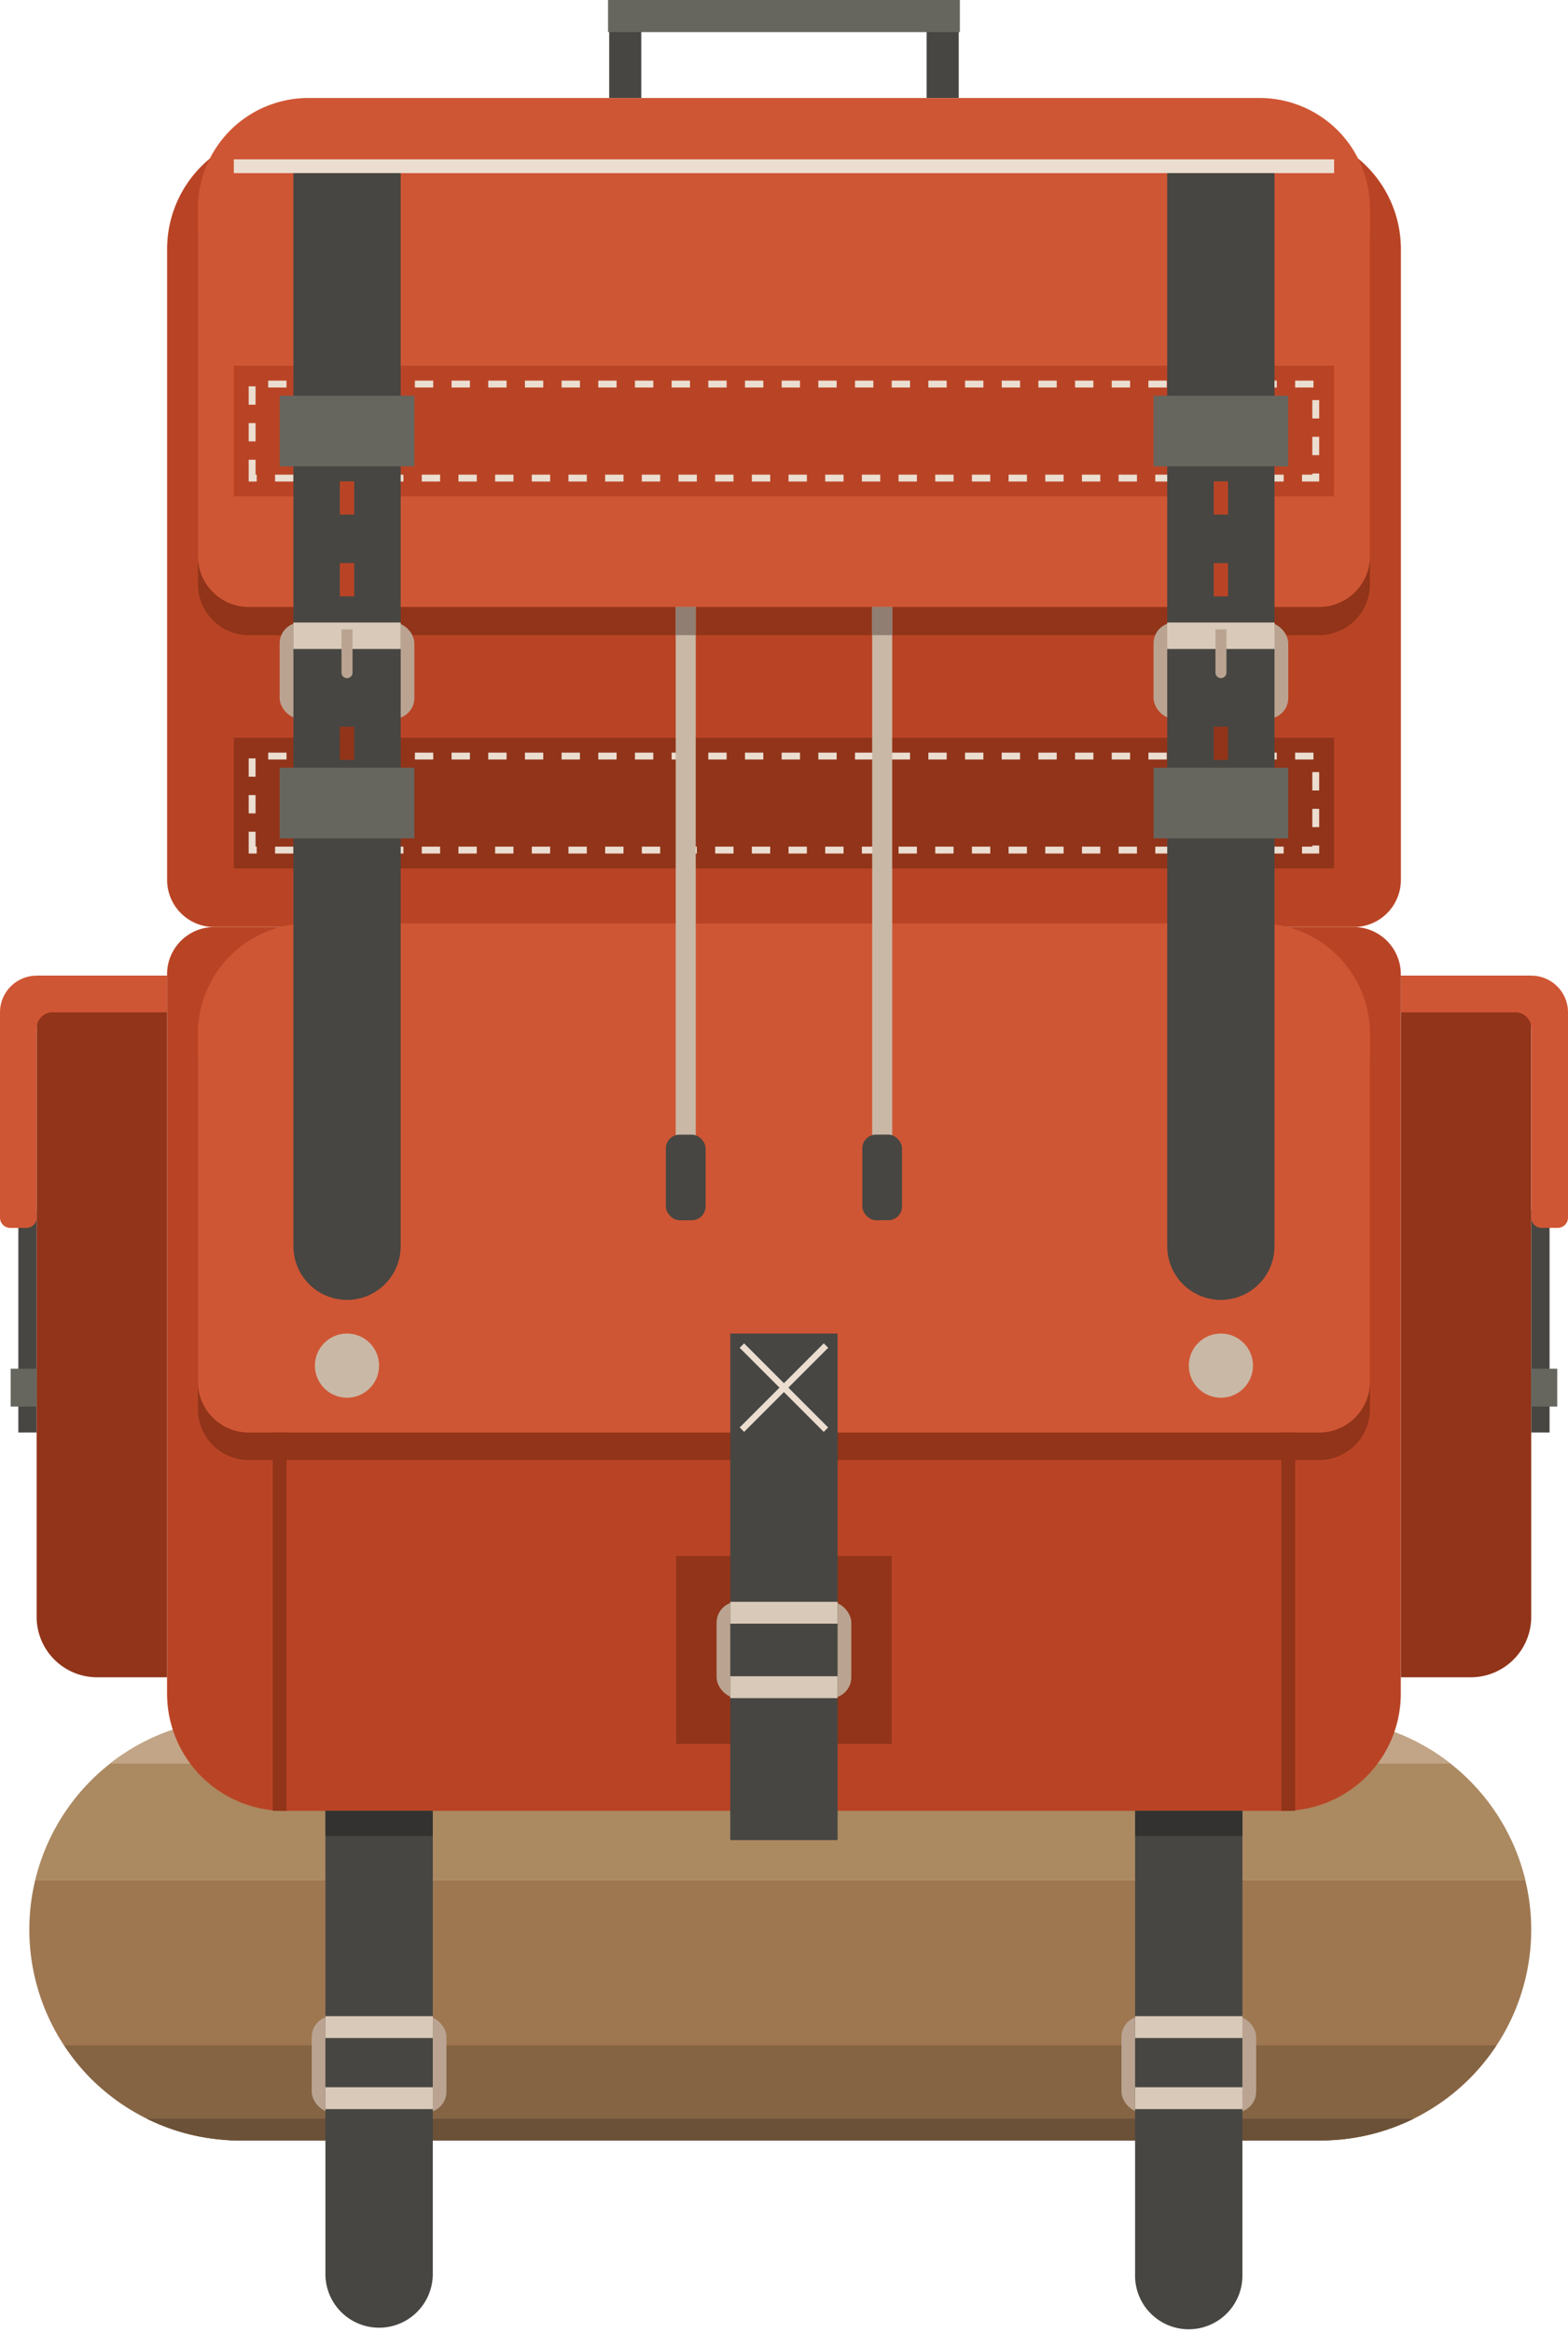 <svg xmlns="http://www.w3.org/2000/svg" viewBox="-0 0 342.02 508.464"><title>Depositphotos_123163300_07</title><g data-name="Layer 2"><g data-name="Layer 1"><path d="M332.71 409.93H7.69a46 46 0 0 1 44.72-35.16H288a46 46 0 0 1 44.71 35.16z" fill="#ab8961"/><path d="M334 420.75a46 46 0 0 1-46 46H52.39a46 46 0 0 1-44.7-56.83h325a45.77 45.77 0 0 1 1.31 10.83z" fill="#9e7751"/><path d="M326.43 446a46.31 46.31 0 0 1-9.87 10.78 46 46 0 0 1-25.18 9.81c-1.11.08-2.24.13-3.38.13H52.39c-1.13 0-2.27 0-3.38-.13a46 46 0 0 1-25.18-9.81 48 48 0 0 1-4-3.54A45.44 45.44 0 0 1 14 446z" fill="#856444"/><path d="M316.4 384.58H24a45.85 45.85 0 0 1 28.4-9.81H288a45.82 45.82 0 0 1 28.4 9.81z" fill="#c2a586"/><path d="M308.37 462a45.38 45.38 0 0 1-17 4.63c-1.11.08-2.24.13-3.38.13H52.39c-1.13 0-2.27 0-3.38-.13A45.51 45.51 0 0 1 32 462z" fill="#6b5137"/><path d="M62 28.75h218a25.57 25.57 0 0 1 25.57 25.57v137.54a10.29 10.29 0 0 1-10.29 10.29H46.74a10.29 10.29 0 0 1-10.29-10.29V54.33A25.57 25.57 0 0 1 62 28.75z" fill="#b94425"/><path d="M46.74 202.15h248.52a10.29 10.29 0 0 1 10.29 10.29V369.3A25.57 25.57 0 0 1 280 394.87H62a25.57 25.57 0 0 1-25.56-25.57V212.45a10.29 10.29 0 0 1 10.3-10.3z" fill="#b94425"/><path d="M285.34 30a24.06 24.06 0 0 0-10.58-2.45H67.24a24.07 24.07 0 0 0-24.06 24.02v75.84a11.09 11.09 0 0 0 11.09 11.09h233.46a11.09 11.09 0 0 0 11.09-11.09V51.57A24.06 24.06 0 0 0 285.34 30z" fill="#913419"/><path d="M285.34 23.82a24.06 24.06 0 0 0-10.58-2.45H67.24a24.07 24.07 0 0 0-24.06 24.06v75.84a11.09 11.09 0 0 0 11.09 11.09h233.46a11.09 11.09 0 0 0 11.09-11.09V45.43a24.06 24.06 0 0 0-13.48-21.61z" fill="#cf5634"/><path d="M285.34 209.83a24.06 24.06 0 0 0-10.58-2.45H67.24a24.07 24.07 0 0 0-24.07 24.07v75.84a11.09 11.09 0 0 0 11.09 11.09h233.47a11.09 11.09 0 0 0 11.09-11.09v-75.85a24.06 24.06 0 0 0-13.48-21.61z" fill="#913419"/><path d="M285.34 203.83a24.06 24.06 0 0 0-10.58-2.45H67.24a24.07 24.07 0 0 0-24.07 24.07v75.84a11.09 11.09 0 0 0 11.09 11.09h233.47a11.09 11.09 0 0 0 11.09-11.09v-75.85a24.06 24.06 0 0 0-13.48-21.61z" fill="#cf5634"/><path fill="#ebded1" d="M51 34.75h240v3H51z"/><path fill="#913419" d="M279.5 312.37h3v82.5h-3z"/><path fill="#913419" d="M59.5 312.37h3v82.5h-3z"/><path fill="#b94425" d="M171 79.75H51v28.5h240v-28.5H171z"/><path d="M287.75 105H284v-1.5h2.25v-.25h1.5zm-7.75 0h-4v-1.5h4zm-8 0h-4v-1.5h4zm-8 0h-4v-1.5h4zm-8 0h-4v-1.5h4zm-8 0h-4v-1.5h4zm-8 0h-4v-1.5h4zm-8 0h-4v-1.5h4zm-8 0h-4v-1.5h4zm-8 0h-4v-1.5h4zm-8 0h-4v-1.5h4zm-8 0h-4v-1.5h4zm-8 0h-4v-1.5h4zm-8 0h-4v-1.5h4zm-8 0h-4v-1.5h4zm-8 0h-4v-1.5h4zm-8 0h-4v-1.5h4zm-8 0h-4v-1.5h4zm-8 0h-4v-1.5h4zm-8 0h-4v-1.5h4zm-8 0h-4v-1.5h4zm-8 0h-4v-1.5h4zm-8 0h-4v-1.5h4zm-8 0h-4v-1.5h4zm-8 0h-4v-1.5h4zm-8 0h-4v-1.5h4zm-8 0h-4v-1.5h4zm-8 0h-4v-1.5h4zm-8 0h-4v-1.5h4zm-8 0h-1.75v-4.75h1.5v3.25H56zm231.75-5.75h-1.5v-4h1.5zm-232-3h-1.5v-4h1.5zm232-5h-1.5v-4h1.5zm-232-3h-1.5v-4h1.5zM286.5 84.5h-4V83h4zm-8 0h-4V83h4zm-8 0h-4V83h4zm-8 0h-4V83h4zm-8 0h-4V83h4zm-8 0h-4V83h4zm-8 0h-4V83h4zm-8 0h-4V83h4zm-8 0h-4V83h4zm-8 0h-4V83h4zm-8 0h-4V83h4zm-8 0h-4V83h4zm-8 0h-4V83h4zm-8 0h-4V83h4zm-8 0h-4V83h4zm-8 0h-4V83h4zm-8 0h-4V83h4zm-8 0h-4V83h4zm-8 0h-4V83h4zm-8 0h-4V83h4zm-8 0h-4V83h4zm-8 0h-4V83h4zm-8 0h-4V83h4zm-8 0h-4V83h4zm-8 0h-4V83h4zm-8 0h-4V83h4zm-8 0h-4V83h4zm-8 0h-4V83h4zm-8 0h-4V83h4z" fill="#ebded1"/><path fill="#913419" d="M171 160.87H51v28.5h240v-28.5H171z"/><path d="M287.75 186.12H284v-1.5h2.25v-.25h1.5zm-7.75 0h-4v-1.5h4zm-8 0h-4v-1.5h4zm-8 0h-4v-1.5h4zm-8 0h-4v-1.5h4zm-8 0h-4v-1.5h4zm-8 0h-4v-1.5h4zm-8 0h-4v-1.5h4zm-8 0h-4v-1.5h4zm-8 0h-4v-1.5h4zm-8 0h-4v-1.5h4zm-8 0h-4v-1.5h4zm-8 0h-4v-1.5h4zm-8 0h-4v-1.5h4zm-8 0h-4v-1.5h4zm-8 0h-4v-1.5h4zm-8 0h-4v-1.5h4zm-8 0h-4v-1.5h4zm-8 0h-4v-1.5h4zm-8 0h-4v-1.5h4zm-8 0h-4v-1.5h4zm-8 0h-4v-1.5h4zm-8 0h-4v-1.5h4zm-8 0h-4v-1.5h4zm-8 0h-4v-1.5h4zm-8 0h-4v-1.5h4zm-8 0h-4v-1.5h4zm-8 0h-4v-1.5h4zm-8 0h-4v-1.5h4zm-8 0h-1.75v-4.75h1.5v3.25H56zm231.75-5.75h-1.5v-4h1.5zm-232-3h-1.5v-4h1.5zm232-5h-1.5v-4h1.5zm-232-3h-1.5v-4h1.5zm230.75-3.75h-4v-1.5h4zm-8 0h-4v-1.5h4zm-8 0h-4v-1.5h4zm-8 0h-4v-1.5h4zm-8 0h-4v-1.5h4zm-8 0h-4v-1.5h4zm-8 0h-4v-1.5h4zm-8 0h-4v-1.5h4zm-8 0h-4v-1.5h4zm-8 0h-4v-1.5h4zm-8 0h-4v-1.5h4zm-8 0h-4v-1.5h4zm-8 0h-4v-1.5h4zm-8 0h-4v-1.5h4zm-8 0h-4v-1.5h4zm-8 0h-4v-1.5h4zm-8 0h-4v-1.5h4zm-8 0h-4v-1.5h4zm-8 0h-4v-1.5h4zm-8 0h-4v-1.5h4zm-8 0h-4v-1.5h4zm-8 0h-4v-1.5h4zm-8 0h-4v-1.5h4zm-8 0h-4v-1.5h4zm-8 0h-4v-1.5h4zm-8 0h-4v-1.5h4zm-8 0h-4v-1.5h4zm-8 0h-4v-1.5h4zm-8 0h-4v-1.5h4z" fill="#ebded1"/><path fill="#913419" d="M147.48 339.32h47.03v40.95h-47.03z"/><rect x="61" y="135.75" width="29.38" height="21" rx="4.53" ry="4.53" transform="rotate(180 75.69 146.25)" fill="#baa491"/><path d="M75.69 283.46A11.71 11.71 0 0 1 64 271.75v-234h23.4v234a11.71 11.71 0 0 1-11.71 11.71z" fill="#474642"/><path fill="#d9c9b8" d="M87.4 141.52H63.99v-5.77H87.4z"/><path fill="#913419" d="M74.13 158.46h3.13v7.25h-3.13z"/><path fill="#b94425" d="M74.13 122.79h3.13v7.25h-3.13z"/><path fill="#b94425" d="M74.13 104.96h3.13v7.25h-3.13z"/><path d="M75.69 147.88a1.2 1.2 0 0 1-1.2-1.21v-9.42h2.41v9.42a1.21 1.21 0 0 1-1.21 1.21z" fill="#baa491"/><path fill="#66665f" d="M90.38 182.81H61v-15.4h29.38z"/><path fill="#66665f" d="M90.38 101.7H61V86.3h29.38z"/><rect x="68" y="439.64" width="29.38" height="21" rx="4.53" ry="4.53" transform="rotate(180 82.69 450.145)" fill="#baa491"/><path d="M94.4 394.87v101a11.71 11.71 0 0 1-23.42 0v-101z" fill="#474642"/><path fill="#d9c9b8" d="M94.4 444.41H70.99v-4.77H94.4z"/><path fill="#d9c9b8" d="M94.4 459.91H70.99v-4.77H94.4z"/><rect x="244.62" y="439.64" width="29.38" height="21" rx="4.53" ry="4.53" fill="#baa491"/><path d="M271 394.87v101a11.71 11.71 0 1 1-23.41 0v-101z" fill="#474642"/><path fill="#d9c9b8" d="M247.6 439.64h23.41v4.77H247.6z"/><path fill="#d9c9b8" d="M247.6 455.14h23.41v4.77H247.6z"/><rect x="251.62" y="135.75" width="29.38" height="21" rx="4.53" ry="4.53" fill="#baa491"/><path d="M266.31 283.46A11.71 11.71 0 0 0 278 271.75v-234h-23.4v234a11.71 11.71 0 0 0 11.71 11.71z" fill="#474642"/><path fill="#d9c9b8" d="M254.6 135.75h23.41v5.77H254.6z"/><path fill="#913419" d="M267.87 165.71h-3.13v-7.25h3.13z"/><path fill="#b94425" d="M267.87 130.05h-3.13v-7.25h3.13z"/><path fill="#b94425" d="M267.87 112.21h-3.13v-7.25h3.13z"/><path d="M265.11 137.25h2.41v9.42a1.2 1.2 0 0 1-1.2 1.2 1.2 1.2 0 0 1-1.2-1.2v-9.42h-.01z" fill="#baa491"/><path fill="#66665f" d="M251.62 167.42H281v15.4h-29.38z"/><path fill="#66665f" d="M251.62 86.3H281v15.4h-29.38z"/><rect x="156.31" y="349.29" width="29.38" height="21" rx="4.53" ry="4.53" fill="#baa491"/><path fill="#474642" d="M159.29 290.79h23.41v110.46h-23.41z"/><path fill="#d9c9b8" d="M159.29 349.29h23.41v4.77h-23.41z"/><path fill="#d9c9b8" d="M159.29 365.52h23.41v4.77h-23.41z"/><path fill="#cab8a6" d="M147.39 132.36h4.37v130.39h-4.37z"/><rect x="145.24" y="247.42" width="8.67" height="18.67" rx="3.01" ry="3.01" fill="#474642"/><path fill="#cab8a6" d="M190.24 132.36h4.37v130.39h-4.37z"/><rect x="188.09" y="247.42" width="8.67" height="18.67" rx="3.01" ry="3.01" transform="rotate(180 192.425 256.75)" fill="#474642"/><circle cx="266.31" cy="297.79" r="7" fill="#cab8a6"/><circle cx="75.69" cy="297.79" r="7" fill="#cab8a6"/><path fill="#ebded1" d="M161.34 293.905l.968-.969 18.336 18.335-.97.97z"/><path fill="#ebded1" d="M161.347 311.264l18.335-18.335.969.969-18.336 18.335z"/><path fill="#474642" d="M334 263.75h4v48.62h-4z"/><path d="M305.56 212.75H334v139.81a13.19 13.19 0 0 1-13.19 13.19h-15.25v-153z" fill="#913419"/><path d="M334 212.75h-28.44v8h25a3.45 3.45 0 0 1 3.45 3.45v41.31a2.24 2.24 0 0 0 2.24 2.24h3.53a2.24 2.24 0 0 0 2.24-2.24v-44.76a8 8 0 0 0-8.02-8z" fill="#cf5634"/><path fill="#66665f" d="M334 298.46h5.67v8.25H334z"/><path fill="#474642" d="M8 312.37H4v-48.62h4z"/><path d="M36.44 365.75H21.18a13.19 13.19 0 0 1-13.19-13.19V212.75h28.45v153z" fill="#913419"/><path d="M8 212.75h28.44v8h-25A3.45 3.45 0 0 0 8 224.21v41.31a2.24 2.24 0 0 1-2.24 2.24H2.24A2.24 2.24 0 0 1 0 265.52v-44.77a8 8 0 0 1 8-8z" fill="#cf5634"/><path fill="#66665f" d="M8 306.71H2.33v-8.25H8z"/><path fill="#474642" d="M132.88 1.37h7v20h-7z"/><path fill="#474642" d="M209.12 21.36h-7v-20h7z"/><path fill="#66665f" d="M209.37 0v7h-76.74V0z"/><path fill="#8f7e71" d="M147.39 132.36h4.37v6.14h-4.37z"/><path fill="#8f7e71" d="M190.24 132.36h4.37v6.14h-4.37z"/><path fill="#333230" d="M70.98 394.87H94.4v5.5H70.98z"/><path fill="#333230" d="M247.61 394.87h23.41v5.5h-23.41z"/></g></g></svg>